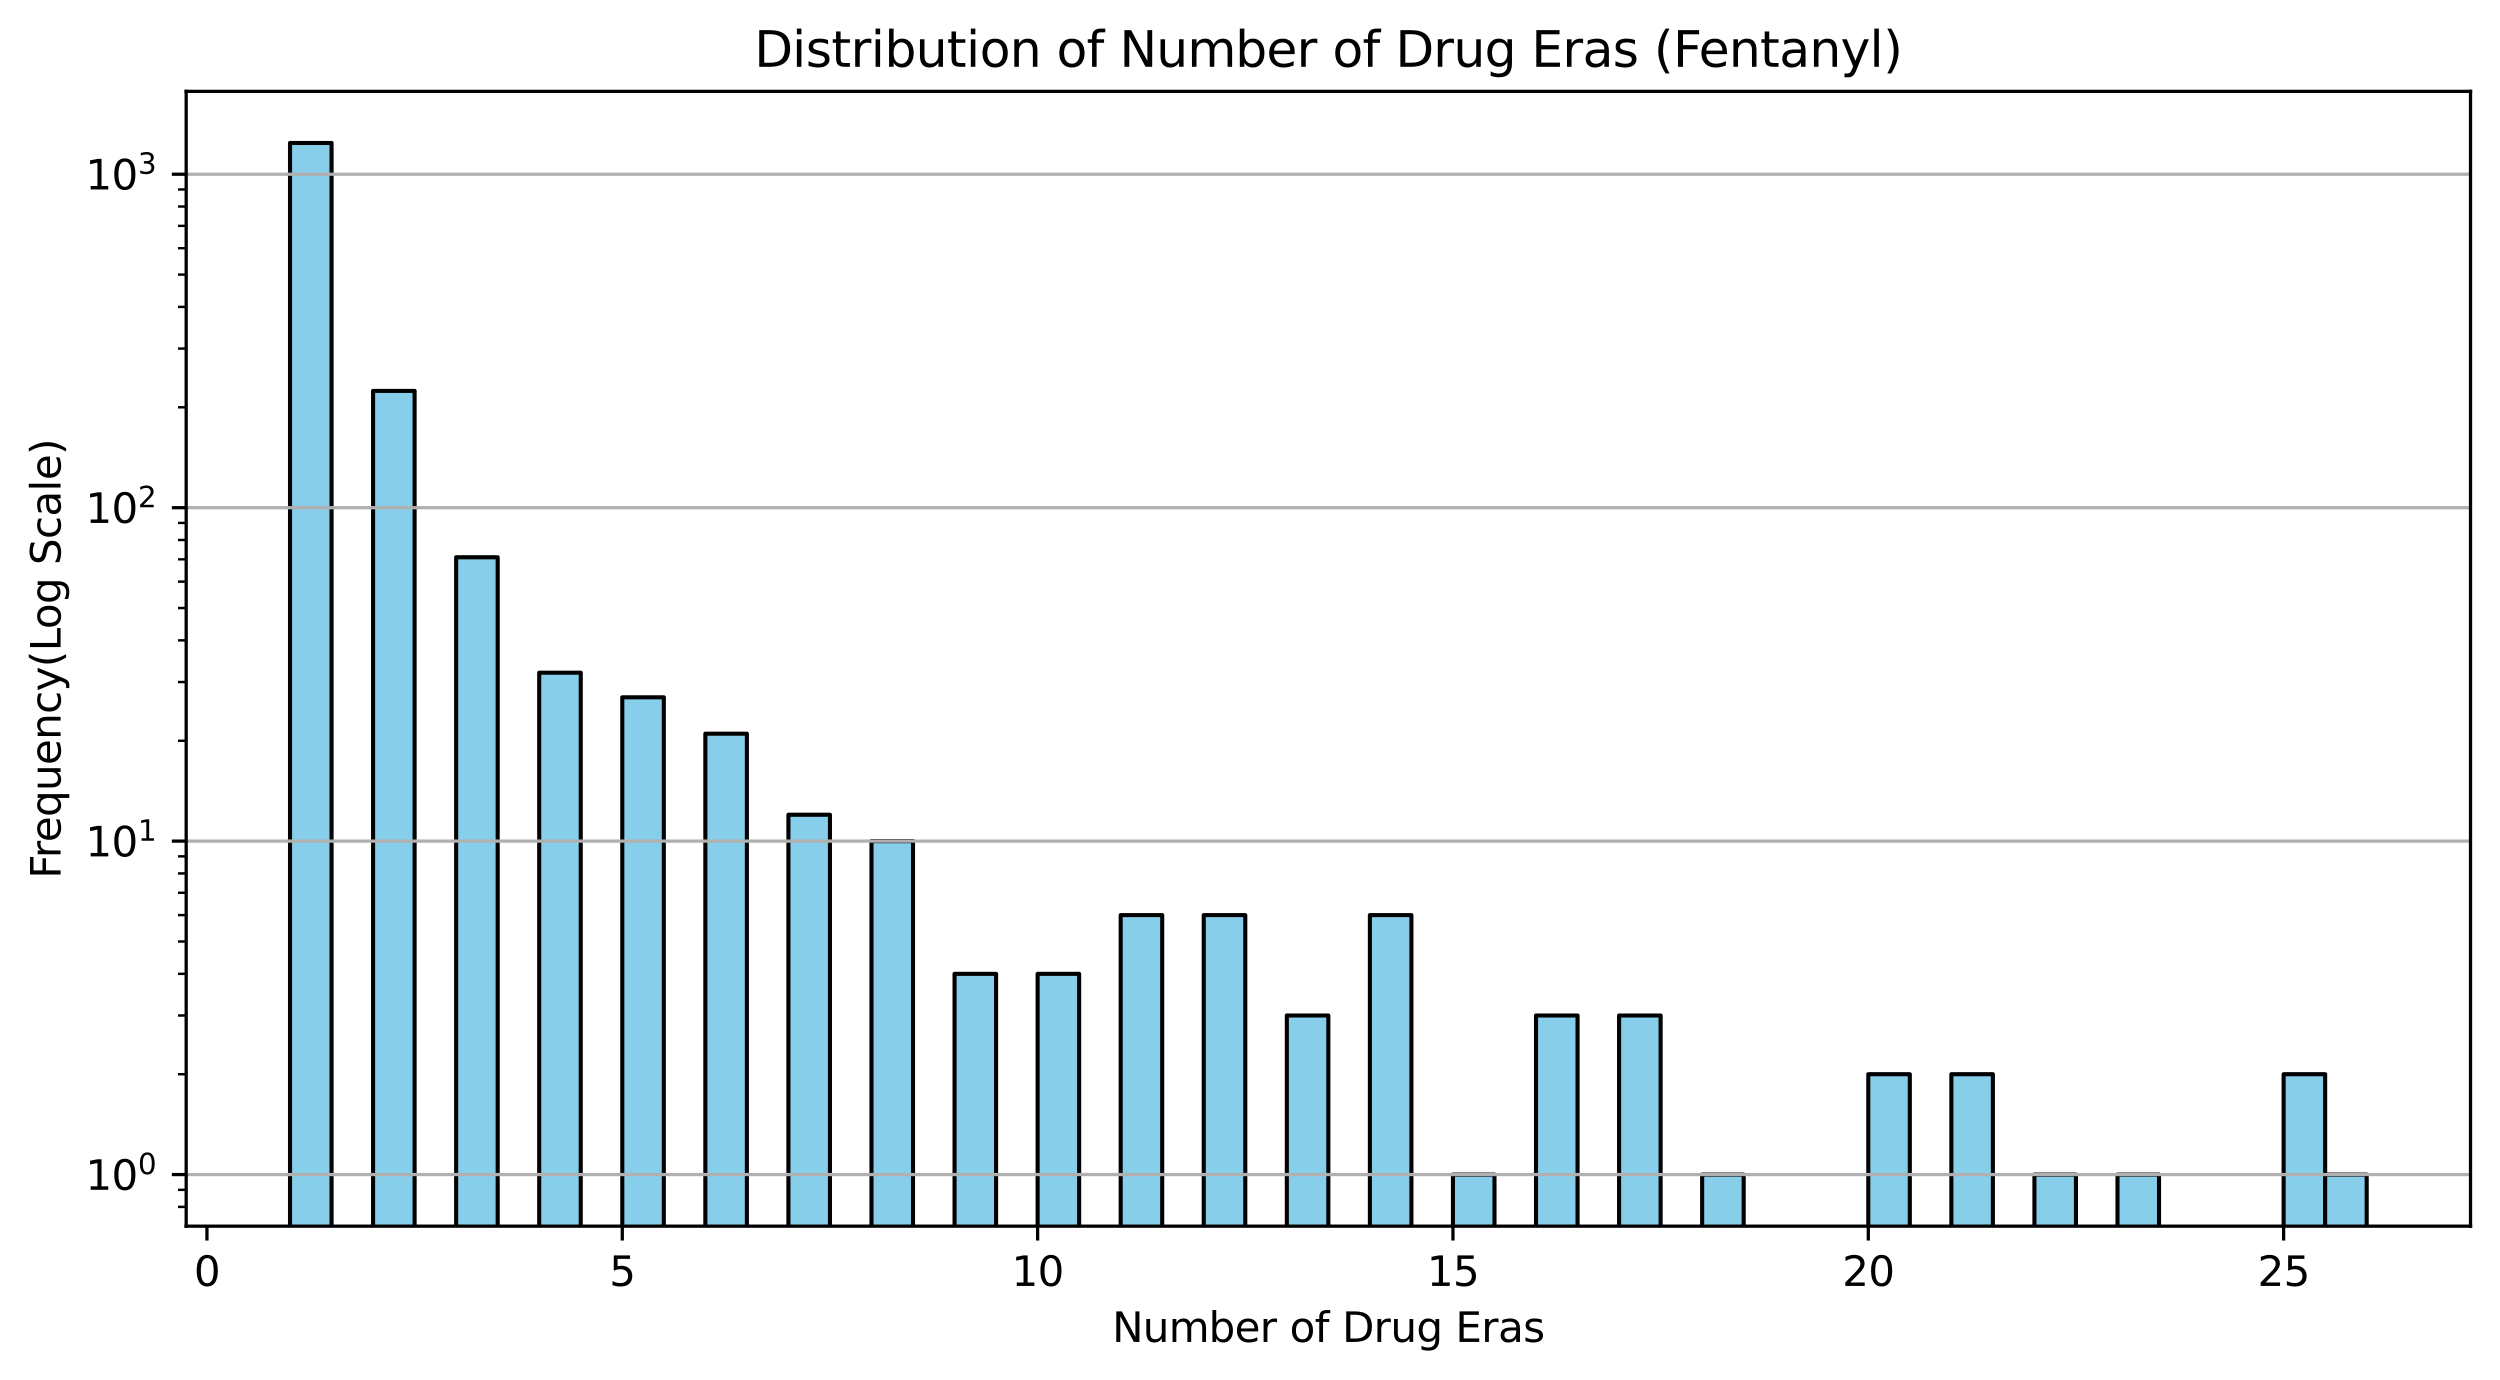 <?xml version="1.0" encoding="utf-8" standalone="no"?>
<!DOCTYPE svg PUBLIC "-//W3C//DTD SVG 1.1//EN"
  "http://www.w3.org/Graphics/SVG/1.1/DTD/svg11.dtd">
<svg xmlns:xlink="http://www.w3.org/1999/xlink" width="610.678pt" height="337.074pt" viewBox="0 0 610.678 337.074" xmlns="http://www.w3.org/2000/svg" version="1.1">
 <defs>
  <style type="text/css">*{stroke-linejoin: round; stroke-linecap: butt}</style>
 </defs>
 <g id="figure_1">
  <g id="patch_1">
   <path d="M 0 337.074 
L 610.678 337.074 
L 610.678 0 
L 0 0 
z
" style="fill: #ffffff"/>
  </g>
  <g id="axes_1">
   <g id="patch_2">
    <path d="M 45.478 299.518 
L 603.478 299.518 
L 603.478 22.318 
L 45.478 22.318 
z
" style="fill: #ffffff"/>
   </g>
   <g id="patch_3">
    <path d="M 70.842 81740.89 
L 80.987 81740.89 
L 80.987 34.918 
L 70.842 34.918 
z
" clip-path="url(#p6a946971db)" style="fill: #87ceeb; stroke: #000000; stroke-linejoin: miter"/>
   </g>
   <g id="patch_4">
    <path d="M 80.987 81740.89 
L 91.133 81740.89 
L 91.133 81740.89 
L 80.987 81740.89 
z
" clip-path="url(#p6a946971db)" style="fill: #87ceeb; stroke: #000000; stroke-linejoin: miter"/>
   </g>
   <g id="patch_5">
    <path d="M 91.133 81740.89 
L 101.278 81740.89 
L 101.278 95.481 
L 91.133 95.481 
z
" clip-path="url(#p6a946971db)" style="fill: #87ceeb; stroke: #000000; stroke-linejoin: miter"/>
   </g>
   <g id="patch_6">
    <path d="M 101.278 81740.89 
L 111.424 81740.89 
L 111.424 81740.89 
L 101.278 81740.89 
z
" clip-path="url(#p6a946971db)" style="fill: #87ceeb; stroke: #000000; stroke-linejoin: miter"/>
   </g>
   <g id="patch_7">
    <path d="M 111.424 81740.89 
L 121.569 81740.89 
L 121.569 136.126 
L 111.424 136.126 
z
" clip-path="url(#p6a946971db)" style="fill: #87ceeb; stroke: #000000; stroke-linejoin: miter"/>
   </g>
   <g id="patch_8">
    <path d="M 121.569 81740.89 
L 131.714 81740.89 
L 131.714 81740.89 
L 121.569 81740.89 
z
" clip-path="url(#p6a946971db)" style="fill: #87ceeb; stroke: #000000; stroke-linejoin: miter"/>
   </g>
   <g id="patch_9">
    <path d="M 131.714 81740.89 
L 141.86 81740.89 
L 141.86 164.318 
L 131.714 164.318 
z
" clip-path="url(#p6a946971db)" style="fill: #87ceeb; stroke: #000000; stroke-linejoin: miter"/>
   </g>
   <g id="patch_10">
    <path d="M 141.86 81740.89 
L 152.005 81740.89 
L 152.005 81740.89 
L 141.86 81740.89 
z
" clip-path="url(#p6a946971db)" style="fill: #87ceeb; stroke: #000000; stroke-linejoin: miter"/>
   </g>
   <g id="patch_11">
    <path d="M 152.005 81740.89 
L 162.151 81740.89 
L 162.151 170.328 
L 152.005 170.328 
z
" clip-path="url(#p6a946971db)" style="fill: #87ceeb; stroke: #000000; stroke-linejoin: miter"/>
   </g>
   <g id="patch_12">
    <path d="M 162.151 81740.89 
L 172.296 81740.89 
L 172.296 81740.89 
L 162.151 81740.89 
z
" clip-path="url(#p6a946971db)" style="fill: #87ceeb; stroke: #000000; stroke-linejoin: miter"/>
   </g>
   <g id="patch_13">
    <path d="M 172.296 81740.89 
L 182.442 81740.89 
L 182.442 179.218 
L 172.296 179.218 
z
" clip-path="url(#p6a946971db)" style="fill: #87ceeb; stroke: #000000; stroke-linejoin: miter"/>
   </g>
   <g id="patch_14">
    <path d="M 182.442 81740.89 
L 192.587 81740.89 
L 192.587 81740.89 
L 182.442 81740.89 
z
" clip-path="url(#p6a946971db)" style="fill: #87ceeb; stroke: #000000; stroke-linejoin: miter"/>
   </g>
   <g id="patch_15">
    <path d="M 192.587 81740.89 
L 202.733 81740.89 
L 202.733 199.015 
L 192.587 199.015 
z
" clip-path="url(#p6a946971db)" style="fill: #87ceeb; stroke: #000000; stroke-linejoin: miter"/>
   </g>
   <g id="patch_16">
    <path d="M 202.733 81740.89 
L 212.878 81740.89 
L 212.878 81740.89 
L 202.733 81740.89 
z
" clip-path="url(#p6a946971db)" style="fill: #87ceeb; stroke: #000000; stroke-linejoin: miter"/>
   </g>
   <g id="patch_17">
    <path d="M 212.878 81740.89 
L 223.024 81740.89 
L 223.024 205.464 
L 212.878 205.464 
z
" clip-path="url(#p6a946971db)" style="fill: #87ceeb; stroke: #000000; stroke-linejoin: miter"/>
   </g>
   <g id="patch_18">
    <path d="M 223.024 81740.89 
L 233.169 81740.89 
L 233.169 81740.89 
L 223.024 81740.89 
z
" clip-path="url(#p6a946971db)" style="fill: #87ceeb; stroke: #000000; stroke-linejoin: miter"/>
   </g>
   <g id="patch_19">
    <path d="M 233.169 81740.89 
L 243.314 81740.89 
L 243.314 237.878 
L 233.169 237.878 
z
" clip-path="url(#p6a946971db)" style="fill: #87ceeb; stroke: #000000; stroke-linejoin: miter"/>
   </g>
   <g id="patch_20">
    <path d="M 243.314 81740.89 
L 253.46 81740.89 
L 253.46 81740.89 
L 243.314 81740.89 
z
" clip-path="url(#p6a946971db)" style="fill: #87ceeb; stroke: #000000; stroke-linejoin: miter"/>
   </g>
   <g id="patch_21">
    <path d="M 253.46 81740.89 
L 263.605 81740.89 
L 263.605 237.878 
L 253.46 237.878 
z
" clip-path="url(#p6a946971db)" style="fill: #87ceeb; stroke: #000000; stroke-linejoin: miter"/>
   </g>
   <g id="patch_22">
    <path d="M 263.605 81740.89 
L 273.751 81740.89 
L 273.751 81740.89 
L 263.605 81740.89 
z
" clip-path="url(#p6a946971db)" style="fill: #87ceeb; stroke: #000000; stroke-linejoin: miter"/>
   </g>
   <g id="patch_23">
    <path d="M 273.751 81740.89 
L 283.896 81740.89 
L 283.896 223.535 
L 273.751 223.535 
z
" clip-path="url(#p6a946971db)" style="fill: #87ceeb; stroke: #000000; stroke-linejoin: miter"/>
   </g>
   <g id="patch_24">
    <path d="M 283.896 81740.89 
L 294.042 81740.89 
L 294.042 81740.89 
L 283.896 81740.89 
z
" clip-path="url(#p6a946971db)" style="fill: #87ceeb; stroke: #000000; stroke-linejoin: miter"/>
   </g>
   <g id="patch_25">
    <path d="M 294.042 81740.89 
L 304.187 81740.89 
L 304.187 223.535 
L 294.042 223.535 
z
" clip-path="url(#p6a946971db)" style="fill: #87ceeb; stroke: #000000; stroke-linejoin: miter"/>
   </g>
   <g id="patch_26">
    <path d="M 304.187 81740.89 
L 314.333 81740.89 
L 314.333 81740.89 
L 304.187 81740.89 
z
" clip-path="url(#p6a946971db)" style="fill: #87ceeb; stroke: #000000; stroke-linejoin: miter"/>
   </g>
   <g id="patch_27">
    <path d="M 314.333 81740.89 
L 324.478 81740.89 
L 324.478 248.055 
L 314.333 248.055 
z
" clip-path="url(#p6a946971db)" style="fill: #87ceeb; stroke: #000000; stroke-linejoin: miter"/>
   </g>
   <g id="patch_28">
    <path d="M 324.478 81740.89 
L 334.624 81740.89 
L 334.624 81740.89 
L 324.478 81740.89 
z
" clip-path="url(#p6a946971db)" style="fill: #87ceeb; stroke: #000000; stroke-linejoin: miter"/>
   </g>
   <g id="patch_29">
    <path d="M 334.624 81740.89 
L 344.769 81740.89 
L 344.769 223.535 
L 334.624 223.535 
z
" clip-path="url(#p6a946971db)" style="fill: #87ceeb; stroke: #000000; stroke-linejoin: miter"/>
   </g>
   <g id="patch_30">
    <path d="M 344.769 81740.89 
L 354.914 81740.89 
L 354.914 81740.89 
L 344.769 81740.89 
z
" clip-path="url(#p6a946971db)" style="fill: #87ceeb; stroke: #000000; stroke-linejoin: miter"/>
   </g>
   <g id="patch_31">
    <path d="M 354.914 81740.89 
L 365.06 81740.89 
L 365.06 286.918 
L 354.914 286.918 
z
" clip-path="url(#p6a946971db)" style="fill: #87ceeb; stroke: #000000; stroke-linejoin: miter"/>
   </g>
   <g id="patch_32">
    <path d="M 365.06 81740.89 
L 375.205 81740.89 
L 375.205 81740.89 
L 365.06 81740.89 
z
" clip-path="url(#p6a946971db)" style="fill: #87ceeb; stroke: #000000; stroke-linejoin: miter"/>
   </g>
   <g id="patch_33">
    <path d="M 375.205 81740.89 
L 385.351 81740.89 
L 385.351 248.055 
L 375.205 248.055 
z
" clip-path="url(#p6a946971db)" style="fill: #87ceeb; stroke: #000000; stroke-linejoin: miter"/>
   </g>
   <g id="patch_34">
    <path d="M 385.351 81740.89 
L 395.496 81740.89 
L 395.496 81740.89 
L 385.351 81740.89 
z
" clip-path="url(#p6a946971db)" style="fill: #87ceeb; stroke: #000000; stroke-linejoin: miter"/>
   </g>
   <g id="patch_35">
    <path d="M 395.496 81740.89 
L 405.642 81740.89 
L 405.642 248.055 
L 395.496 248.055 
z
" clip-path="url(#p6a946971db)" style="fill: #87ceeb; stroke: #000000; stroke-linejoin: miter"/>
   </g>
   <g id="patch_36">
    <path d="M 405.642 81740.89 
L 415.787 81740.89 
L 415.787 81740.89 
L 405.642 81740.89 
z
" clip-path="url(#p6a946971db)" style="fill: #87ceeb; stroke: #000000; stroke-linejoin: miter"/>
   </g>
   <g id="patch_37">
    <path d="M 415.787 81740.89 
L 425.933 81740.89 
L 425.933 286.918 
L 415.787 286.918 
z
" clip-path="url(#p6a946971db)" style="fill: #87ceeb; stroke: #000000; stroke-linejoin: miter"/>
   </g>
   <g id="patch_38">
    <path d="M 425.933 81740.89 
L 436.078 81740.89 
L 436.078 81740.89 
L 425.933 81740.89 
z
" clip-path="url(#p6a946971db)" style="fill: #87ceeb; stroke: #000000; stroke-linejoin: miter"/>
   </g>
   <g id="patch_39">
    <path d="M 436.078 81740.89 
L 446.224 81740.89 
L 446.224 81740.89 
L 436.078 81740.89 
z
" clip-path="url(#p6a946971db)" style="fill: #87ceeb; stroke: #000000; stroke-linejoin: miter"/>
   </g>
   <g id="patch_40">
    <path d="M 446.224 81740.89 
L 456.369 81740.89 
L 456.369 81740.89 
L 446.224 81740.89 
z
" clip-path="url(#p6a946971db)" style="fill: #87ceeb; stroke: #000000; stroke-linejoin: miter"/>
   </g>
   <g id="patch_41">
    <path d="M 456.369 81740.89 
L 466.514 81740.89 
L 466.514 262.398 
L 456.369 262.398 
z
" clip-path="url(#p6a946971db)" style="fill: #87ceeb; stroke: #000000; stroke-linejoin: miter"/>
   </g>
   <g id="patch_42">
    <path d="M 466.514 81740.89 
L 476.66 81740.89 
L 476.66 81740.89 
L 466.514 81740.89 
z
" clip-path="url(#p6a946971db)" style="fill: #87ceeb; stroke: #000000; stroke-linejoin: miter"/>
   </g>
   <g id="patch_43">
    <path d="M 476.66 81740.89 
L 486.805 81740.89 
L 486.805 262.398 
L 476.66 262.398 
z
" clip-path="url(#p6a946971db)" style="fill: #87ceeb; stroke: #000000; stroke-linejoin: miter"/>
   </g>
   <g id="patch_44">
    <path d="M 486.805 81740.89 
L 496.951 81740.89 
L 496.951 81740.89 
L 486.805 81740.89 
z
" clip-path="url(#p6a946971db)" style="fill: #87ceeb; stroke: #000000; stroke-linejoin: miter"/>
   </g>
   <g id="patch_45">
    <path d="M 496.951 81740.89 
L 507.096 81740.89 
L 507.096 286.918 
L 496.951 286.918 
z
" clip-path="url(#p6a946971db)" style="fill: #87ceeb; stroke: #000000; stroke-linejoin: miter"/>
   </g>
   <g id="patch_46">
    <path d="M 507.096 81740.89 
L 517.242 81740.89 
L 517.242 81740.89 
L 507.096 81740.89 
z
" clip-path="url(#p6a946971db)" style="fill: #87ceeb; stroke: #000000; stroke-linejoin: miter"/>
   </g>
   <g id="patch_47">
    <path d="M 517.242 81740.89 
L 527.387 81740.89 
L 527.387 286.918 
L 517.242 286.918 
z
" clip-path="url(#p6a946971db)" style="fill: #87ceeb; stroke: #000000; stroke-linejoin: miter"/>
   </g>
   <g id="patch_48">
    <path d="M 527.387 81740.89 
L 537.533 81740.89 
L 537.533 81740.89 
L 527.387 81740.89 
z
" clip-path="url(#p6a946971db)" style="fill: #87ceeb; stroke: #000000; stroke-linejoin: miter"/>
   </g>
   <g id="patch_49">
    <path d="M 537.533 81740.89 
L 547.678 81740.89 
L 547.678 81740.89 
L 537.533 81740.89 
z
" clip-path="url(#p6a946971db)" style="fill: #87ceeb; stroke: #000000; stroke-linejoin: miter"/>
   </g>
   <g id="patch_50">
    <path d="M 547.678 81740.89 
L 557.824 81740.89 
L 557.824 81740.89 
L 547.678 81740.89 
z
" clip-path="url(#p6a946971db)" style="fill: #87ceeb; stroke: #000000; stroke-linejoin: miter"/>
   </g>
   <g id="patch_51">
    <path d="M 557.824 81740.89 
L 567.969 81740.89 
L 567.969 262.398 
L 557.824 262.398 
z
" clip-path="url(#p6a946971db)" style="fill: #87ceeb; stroke: #000000; stroke-linejoin: miter"/>
   </g>
   <g id="patch_52">
    <path d="M 567.969 81740.89 
L 578.114 81740.89 
L 578.114 286.918 
L 567.969 286.918 
z
" clip-path="url(#p6a946971db)" style="fill: #87ceeb; stroke: #000000; stroke-linejoin: miter"/>
   </g>
   <g id="matplotlib.axis_1">
    <g id="xtick_1">
     <g id="line2d_1">
      <defs>
       <path id="mc444d4bd58" d="M 0 0 
L 0 3.5 
" style="stroke: #000000; stroke-width: 0.8"/>
      </defs>
      <g>
       <use xlink:href="#mc444d4bd58" x="50.551" y="299.518" style="stroke: #000000; stroke-width: 0.8"/>
      </g>
     </g>
     <g id="text_1">
      <!-- 0 -->
      <g transform="translate(47.37 314.117) scale(0.1 -0.1)">
       <defs>
        <path id="DejaVuSans-30" d="M 2034 4250 
Q 1547 4250 1301 3770 
Q 1056 3291 1056 2328 
Q 1056 1369 1301 889 
Q 1547 409 2034 409 
Q 2525 409 2770 889 
Q 3016 1369 3016 2328 
Q 3016 3291 2770 3770 
Q 2525 4250 2034 4250 
z
M 2034 4750 
Q 2819 4750 3233 4129 
Q 3647 3509 3647 2328 
Q 3647 1150 3233 529 
Q 2819 -91 2034 -91 
Q 1250 -91 836 529 
Q 422 1150 422 2328 
Q 422 3509 836 4129 
Q 1250 4750 2034 4750 
z
" transform="scale(0.016)"/>
       </defs>
       <use xlink:href="#DejaVuSans-30"/>
      </g>
     </g>
    </g>
    <g id="xtick_2">
     <g id="line2d_2">
      <g>
       <use xlink:href="#mc444d4bd58" x="152.005" y="299.518" style="stroke: #000000; stroke-width: 0.8"/>
      </g>
     </g>
     <g id="text_2">
      <!-- 5 -->
      <g transform="translate(148.824 314.117) scale(0.1 -0.1)">
       <defs>
        <path id="DejaVuSans-35" d="M 691 4666 
L 3169 4666 
L 3169 4134 
L 1269 4134 
L 1269 2991 
Q 1406 3038 1543 3061 
Q 1681 3084 1819 3084 
Q 2600 3084 3056 2656 
Q 3513 2228 3513 1497 
Q 3513 744 3044 326 
Q 2575 -91 1722 -91 
Q 1428 -91 1123 -41 
Q 819 9 494 109 
L 494 744 
Q 775 591 1075 516 
Q 1375 441 1709 441 
Q 2250 441 2565 725 
Q 2881 1009 2881 1497 
Q 2881 1984 2565 2268 
Q 2250 2553 1709 2553 
Q 1456 2553 1204 2497 
Q 953 2441 691 2322 
L 691 4666 
z
" transform="scale(0.016)"/>
       </defs>
       <use xlink:href="#DejaVuSans-35"/>
      </g>
     </g>
    </g>
    <g id="xtick_3">
     <g id="line2d_3">
      <g>
       <use xlink:href="#mc444d4bd58" x="253.46" y="299.518" style="stroke: #000000; stroke-width: 0.8"/>
      </g>
     </g>
     <g id="text_3">
      <!-- 10 -->
      <g transform="translate(247.097 314.117) scale(0.1 -0.1)">
       <defs>
        <path id="DejaVuSans-31" d="M 794 531 
L 1825 531 
L 1825 4091 
L 703 3866 
L 703 4441 
L 1819 4666 
L 2450 4666 
L 2450 531 
L 3481 531 
L 3481 0 
L 794 0 
L 794 531 
z
" transform="scale(0.016)"/>
       </defs>
       <use xlink:href="#DejaVuSans-31"/>
       <use xlink:href="#DejaVuSans-30" x="63.623"/>
      </g>
     </g>
    </g>
    <g id="xtick_4">
     <g id="line2d_4">
      <g>
       <use xlink:href="#mc444d4bd58" x="354.914" y="299.518" style="stroke: #000000; stroke-width: 0.8"/>
      </g>
     </g>
     <g id="text_4">
      <!-- 15 -->
      <g transform="translate(348.552 314.117) scale(0.1 -0.1)">
       <use xlink:href="#DejaVuSans-31"/>
       <use xlink:href="#DejaVuSans-35" x="63.623"/>
      </g>
     </g>
    </g>
    <g id="xtick_5">
     <g id="line2d_5">
      <g>
       <use xlink:href="#mc444d4bd58" x="456.369" y="299.518" style="stroke: #000000; stroke-width: 0.8"/>
      </g>
     </g>
     <g id="text_5">
      <!-- 20 -->
      <g transform="translate(450.007 314.117) scale(0.1 -0.1)">
       <defs>
        <path id="DejaVuSans-32" d="M 1228 531 
L 3431 531 
L 3431 0 
L 469 0 
L 469 531 
Q 828 903 1448 1529 
Q 2069 2156 2228 2338 
Q 2531 2678 2651 2914 
Q 2772 3150 2772 3378 
Q 2772 3750 2511 3984 
Q 2250 4219 1831 4219 
Q 1534 4219 1204 4116 
Q 875 4013 500 3803 
L 500 4441 
Q 881 4594 1212 4672 
Q 1544 4750 1819 4750 
Q 2544 4750 2975 4387 
Q 3406 4025 3406 3419 
Q 3406 3131 3298 2873 
Q 3191 2616 2906 2266 
Q 2828 2175 2409 1742 
Q 1991 1309 1228 531 
z
" transform="scale(0.016)"/>
       </defs>
       <use xlink:href="#DejaVuSans-32"/>
       <use xlink:href="#DejaVuSans-30" x="63.623"/>
      </g>
     </g>
    </g>
    <g id="xtick_6">
     <g id="line2d_6">
      <g>
       <use xlink:href="#mc444d4bd58" x="557.824" y="299.518" style="stroke: #000000; stroke-width: 0.8"/>
      </g>
     </g>
     <g id="text_6">
      <!-- 25 -->
      <g transform="translate(551.461 314.117) scale(0.1 -0.1)">
       <use xlink:href="#DejaVuSans-32"/>
       <use xlink:href="#DejaVuSans-35" x="63.623"/>
      </g>
     </g>
    </g>
    <g id="text_7">
     <!-- Number of Drug Eras -->
     <g transform="translate(271.673 327.795) scale(0.1 -0.1)">
      <defs>
       <path id="DejaVuSans-4e" d="M 628 4666 
L 1478 4666 
L 3547 763 
L 3547 4666 
L 4159 4666 
L 4159 0 
L 3309 0 
L 1241 3903 
L 1241 0 
L 628 0 
L 628 4666 
z
" transform="scale(0.016)"/>
       <path id="DejaVuSans-75" d="M 544 1381 
L 544 3500 
L 1119 3500 
L 1119 1403 
Q 1119 906 1312 657 
Q 1506 409 1894 409 
Q 2359 409 2629 706 
Q 2900 1003 2900 1516 
L 2900 3500 
L 3475 3500 
L 3475 0 
L 2900 0 
L 2900 538 
Q 2691 219 2414 64 
Q 2138 -91 1772 -91 
Q 1169 -91 856 284 
Q 544 659 544 1381 
z
M 1991 3584 
L 1991 3584 
z
" transform="scale(0.016)"/>
       <path id="DejaVuSans-6d" d="M 3328 2828 
Q 3544 3216 3844 3400 
Q 4144 3584 4550 3584 
Q 5097 3584 5394 3201 
Q 5691 2819 5691 2113 
L 5691 0 
L 5113 0 
L 5113 2094 
Q 5113 2597 4934 2840 
Q 4756 3084 4391 3084 
Q 3944 3084 3684 2787 
Q 3425 2491 3425 1978 
L 3425 0 
L 2847 0 
L 2847 2094 
Q 2847 2600 2669 2842 
Q 2491 3084 2119 3084 
Q 1678 3084 1418 2786 
Q 1159 2488 1159 1978 
L 1159 0 
L 581 0 
L 581 3500 
L 1159 3500 
L 1159 2956 
Q 1356 3278 1631 3431 
Q 1906 3584 2284 3584 
Q 2666 3584 2933 3390 
Q 3200 3197 3328 2828 
z
" transform="scale(0.016)"/>
       <path id="DejaVuSans-62" d="M 3116 1747 
Q 3116 2381 2855 2742 
Q 2594 3103 2138 3103 
Q 1681 3103 1420 2742 
Q 1159 2381 1159 1747 
Q 1159 1113 1420 752 
Q 1681 391 2138 391 
Q 2594 391 2855 752 
Q 3116 1113 3116 1747 
z
M 1159 2969 
Q 1341 3281 1617 3432 
Q 1894 3584 2278 3584 
Q 2916 3584 3314 3078 
Q 3713 2572 3713 1747 
Q 3713 922 3314 415 
Q 2916 -91 2278 -91 
Q 1894 -91 1617 61 
Q 1341 213 1159 525 
L 1159 0 
L 581 0 
L 581 4863 
L 1159 4863 
L 1159 2969 
z
" transform="scale(0.016)"/>
       <path id="DejaVuSans-65" d="M 3597 1894 
L 3597 1613 
L 953 1613 
Q 991 1019 1311 708 
Q 1631 397 2203 397 
Q 2534 397 2845 478 
Q 3156 559 3463 722 
L 3463 178 
Q 3153 47 2828 -22 
Q 2503 -91 2169 -91 
Q 1331 -91 842 396 
Q 353 884 353 1716 
Q 353 2575 817 3079 
Q 1281 3584 2069 3584 
Q 2775 3584 3186 3129 
Q 3597 2675 3597 1894 
z
M 3022 2063 
Q 3016 2534 2758 2815 
Q 2500 3097 2075 3097 
Q 1594 3097 1305 2825 
Q 1016 2553 972 2059 
L 3022 2063 
z
" transform="scale(0.016)"/>
       <path id="DejaVuSans-72" d="M 2631 2963 
Q 2534 3019 2420 3045 
Q 2306 3072 2169 3072 
Q 1681 3072 1420 2755 
Q 1159 2438 1159 1844 
L 1159 0 
L 581 0 
L 581 3500 
L 1159 3500 
L 1159 2956 
Q 1341 3275 1631 3429 
Q 1922 3584 2338 3584 
Q 2397 3584 2469 3576 
Q 2541 3569 2628 3553 
L 2631 2963 
z
" transform="scale(0.016)"/>
       <path id="DejaVuSans-20" transform="scale(0.016)"/>
       <path id="DejaVuSans-6f" d="M 1959 3097 
Q 1497 3097 1228 2736 
Q 959 2375 959 1747 
Q 959 1119 1226 758 
Q 1494 397 1959 397 
Q 2419 397 2687 759 
Q 2956 1122 2956 1747 
Q 2956 2369 2687 2733 
Q 2419 3097 1959 3097 
z
M 1959 3584 
Q 2709 3584 3137 3096 
Q 3566 2609 3566 1747 
Q 3566 888 3137 398 
Q 2709 -91 1959 -91 
Q 1206 -91 779 398 
Q 353 888 353 1747 
Q 353 2609 779 3096 
Q 1206 3584 1959 3584 
z
" transform="scale(0.016)"/>
       <path id="DejaVuSans-66" d="M 2375 4863 
L 2375 4384 
L 1825 4384 
Q 1516 4384 1395 4259 
Q 1275 4134 1275 3809 
L 1275 3500 
L 2222 3500 
L 2222 3053 
L 1275 3053 
L 1275 0 
L 697 0 
L 697 3053 
L 147 3053 
L 147 3500 
L 697 3500 
L 697 3744 
Q 697 4328 969 4595 
Q 1241 4863 1831 4863 
L 2375 4863 
z
" transform="scale(0.016)"/>
       <path id="DejaVuSans-44" d="M 1259 4147 
L 1259 519 
L 2022 519 
Q 2988 519 3436 956 
Q 3884 1394 3884 2338 
Q 3884 3275 3436 3711 
Q 2988 4147 2022 4147 
L 1259 4147 
z
M 628 4666 
L 1925 4666 
Q 3281 4666 3915 4102 
Q 4550 3538 4550 2338 
Q 4550 1131 3912 565 
Q 3275 0 1925 0 
L 628 0 
L 628 4666 
z
" transform="scale(0.016)"/>
       <path id="DejaVuSans-67" d="M 2906 1791 
Q 2906 2416 2648 2759 
Q 2391 3103 1925 3103 
Q 1463 3103 1205 2759 
Q 947 2416 947 1791 
Q 947 1169 1205 825 
Q 1463 481 1925 481 
Q 2391 481 2648 825 
Q 2906 1169 2906 1791 
z
M 3481 434 
Q 3481 -459 3084 -895 
Q 2688 -1331 1869 -1331 
Q 1566 -1331 1297 -1286 
Q 1028 -1241 775 -1147 
L 775 -588 
Q 1028 -725 1275 -790 
Q 1522 -856 1778 -856 
Q 2344 -856 2625 -561 
Q 2906 -266 2906 331 
L 2906 616 
Q 2728 306 2450 153 
Q 2172 0 1784 0 
Q 1141 0 747 490 
Q 353 981 353 1791 
Q 353 2603 747 3093 
Q 1141 3584 1784 3584 
Q 2172 3584 2450 3431 
Q 2728 3278 2906 2969 
L 2906 3500 
L 3481 3500 
L 3481 434 
z
" transform="scale(0.016)"/>
       <path id="DejaVuSans-45" d="M 628 4666 
L 3578 4666 
L 3578 4134 
L 1259 4134 
L 1259 2753 
L 3481 2753 
L 3481 2222 
L 1259 2222 
L 1259 531 
L 3634 531 
L 3634 0 
L 628 0 
L 628 4666 
z
" transform="scale(0.016)"/>
       <path id="DejaVuSans-61" d="M 2194 1759 
Q 1497 1759 1228 1600 
Q 959 1441 959 1056 
Q 959 750 1161 570 
Q 1363 391 1709 391 
Q 2188 391 2477 730 
Q 2766 1069 2766 1631 
L 2766 1759 
L 2194 1759 
z
M 3341 1997 
L 3341 0 
L 2766 0 
L 2766 531 
Q 2569 213 2275 61 
Q 1981 -91 1556 -91 
Q 1019 -91 701 211 
Q 384 513 384 1019 
Q 384 1609 779 1909 
Q 1175 2209 1959 2209 
L 2766 2209 
L 2766 2266 
Q 2766 2663 2505 2880 
Q 2244 3097 1772 3097 
Q 1472 3097 1187 3025 
Q 903 2953 641 2809 
L 641 3341 
Q 956 3463 1253 3523 
Q 1550 3584 1831 3584 
Q 2591 3584 2966 3190 
Q 3341 2797 3341 1997 
z
" transform="scale(0.016)"/>
       <path id="DejaVuSans-73" d="M 2834 3397 
L 2834 2853 
Q 2591 2978 2328 3040 
Q 2066 3103 1784 3103 
Q 1356 3103 1142 2972 
Q 928 2841 928 2578 
Q 928 2378 1081 2264 
Q 1234 2150 1697 2047 
L 1894 2003 
Q 2506 1872 2764 1633 
Q 3022 1394 3022 966 
Q 3022 478 2636 193 
Q 2250 -91 1575 -91 
Q 1294 -91 989 -36 
Q 684 19 347 128 
L 347 722 
Q 666 556 975 473 
Q 1284 391 1588 391 
Q 1994 391 2212 530 
Q 2431 669 2431 922 
Q 2431 1156 2273 1281 
Q 2116 1406 1581 1522 
L 1381 1569 
Q 847 1681 609 1914 
Q 372 2147 372 2553 
Q 372 3047 722 3315 
Q 1072 3584 1716 3584 
Q 2034 3584 2315 3537 
Q 2597 3491 2834 3397 
z
" transform="scale(0.016)"/>
      </defs>
      <use xlink:href="#DejaVuSans-4e"/>
      <use xlink:href="#DejaVuSans-75" x="74.805"/>
      <use xlink:href="#DejaVuSans-6d" x="138.184"/>
      <use xlink:href="#DejaVuSans-62" x="235.596"/>
      <use xlink:href="#DejaVuSans-65" x="299.072"/>
      <use xlink:href="#DejaVuSans-72" x="360.596"/>
      <use xlink:href="#DejaVuSans-20" x="401.709"/>
      <use xlink:href="#DejaVuSans-6f" x="433.496"/>
      <use xlink:href="#DejaVuSans-66" x="494.678"/>
      <use xlink:href="#DejaVuSans-20" x="529.883"/>
      <use xlink:href="#DejaVuSans-44" x="561.67"/>
      <use xlink:href="#DejaVuSans-72" x="638.672"/>
      <use xlink:href="#DejaVuSans-75" x="679.785"/>
      <use xlink:href="#DejaVuSans-67" x="743.164"/>
      <use xlink:href="#DejaVuSans-20" x="806.641"/>
      <use xlink:href="#DejaVuSans-45" x="838.428"/>
      <use xlink:href="#DejaVuSans-72" x="901.611"/>
      <use xlink:href="#DejaVuSans-61" x="942.725"/>
      <use xlink:href="#DejaVuSans-73" x="1004.004"/>
     </g>
    </g>
   </g>
   <g id="matplotlib.axis_2">
    <g id="ytick_1">
     <g id="line2d_7">
      <path d="M 45.478 286.918 
L 603.478 286.918 
" clip-path="url(#p6a946971db)" style="fill: none; stroke: #b0b0b0; stroke-width: 0.8; stroke-linecap: square"/>
     </g>
     <g id="line2d_8">
      <defs>
       <path id="m19b32ba8ac" d="M 0 0 
L -3.5 0 
" style="stroke: #000000; stroke-width: 0.8"/>
      </defs>
      <g>
       <use xlink:href="#m19b32ba8ac" x="45.478" y="286.918" style="stroke: #000000; stroke-width: 0.8"/>
      </g>
     </g>
     <g id="text_8">
      <!-- $\mathdefault{10^{0}}$ -->
      <g transform="translate(20.878 290.717) scale(0.1 -0.1)">
       <use xlink:href="#DejaVuSans-31" transform="translate(0 0.766)"/>
       <use xlink:href="#DejaVuSans-30" transform="translate(63.623 0.766)"/>
       <use xlink:href="#DejaVuSans-30" transform="translate(128.203 39.047) scale(0.7)"/>
      </g>
     </g>
    </g>
    <g id="ytick_2">
     <g id="line2d_9">
      <path d="M 45.478 205.464 
L 603.478 205.464 
" clip-path="url(#p6a946971db)" style="fill: none; stroke: #b0b0b0; stroke-width: 0.8; stroke-linecap: square"/>
     </g>
     <g id="line2d_10">
      <g>
       <use xlink:href="#m19b32ba8ac" x="45.478" y="205.464" style="stroke: #000000; stroke-width: 0.8"/>
      </g>
     </g>
     <g id="text_9">
      <!-- $\mathdefault{10^{1}}$ -->
      <g transform="translate(20.878 209.263) scale(0.1 -0.1)">
       <use xlink:href="#DejaVuSans-31" transform="translate(0 0.684)"/>
       <use xlink:href="#DejaVuSans-30" transform="translate(63.623 0.684)"/>
       <use xlink:href="#DejaVuSans-31" transform="translate(128.203 38.966) scale(0.7)"/>
      </g>
     </g>
    </g>
    <g id="ytick_3">
     <g id="line2d_11">
      <path d="M 45.478 124.01 
L 603.478 124.01 
" clip-path="url(#p6a946971db)" style="fill: none; stroke: #b0b0b0; stroke-width: 0.8; stroke-linecap: square"/>
     </g>
     <g id="line2d_12">
      <g>
       <use xlink:href="#m19b32ba8ac" x="45.478" y="124.01" style="stroke: #000000; stroke-width: 0.8"/>
      </g>
     </g>
     <g id="text_10">
      <!-- $\mathdefault{10^{2}}$ -->
      <g transform="translate(20.878 127.809) scale(0.1 -0.1)">
       <use xlink:href="#DejaVuSans-31" transform="translate(0 0.766)"/>
       <use xlink:href="#DejaVuSans-30" transform="translate(63.623 0.766)"/>
       <use xlink:href="#DejaVuSans-32" transform="translate(128.203 39.047) scale(0.7)"/>
      </g>
     </g>
    </g>
    <g id="ytick_4">
     <g id="line2d_13">
      <path d="M 45.478 42.556 
L 603.478 42.556 
" clip-path="url(#p6a946971db)" style="fill: none; stroke: #b0b0b0; stroke-width: 0.8; stroke-linecap: square"/>
     </g>
     <g id="line2d_14">
      <g>
       <use xlink:href="#m19b32ba8ac" x="45.478" y="42.556" style="stroke: #000000; stroke-width: 0.8"/>
      </g>
     </g>
     <g id="text_11">
      <!-- $\mathdefault{10^{3}}$ -->
      <g transform="translate(20.878 46.355) scale(0.1 -0.1)">
       <defs>
        <path id="DejaVuSans-33" d="M 2597 2516 
Q 3050 2419 3304 2112 
Q 3559 1806 3559 1356 
Q 3559 666 3084 287 
Q 2609 -91 1734 -91 
Q 1441 -91 1130 -33 
Q 819 25 488 141 
L 488 750 
Q 750 597 1062 519 
Q 1375 441 1716 441 
Q 2309 441 2620 675 
Q 2931 909 2931 1356 
Q 2931 1769 2642 2001 
Q 2353 2234 1838 2234 
L 1294 2234 
L 1294 2753 
L 1863 2753 
Q 2328 2753 2575 2939 
Q 2822 3125 2822 3475 
Q 2822 3834 2567 4026 
Q 2313 4219 1838 4219 
Q 1578 4219 1281 4162 
Q 984 4106 628 3988 
L 628 4550 
Q 988 4650 1302 4700 
Q 1616 4750 1894 4750 
Q 2613 4750 3031 4423 
Q 3450 4097 3450 3541 
Q 3450 3153 3228 2886 
Q 3006 2619 2597 2516 
z
" transform="scale(0.016)"/>
       </defs>
       <use xlink:href="#DejaVuSans-31" transform="translate(0 0.766)"/>
       <use xlink:href="#DejaVuSans-30" transform="translate(63.623 0.766)"/>
       <use xlink:href="#DejaVuSans-33" transform="translate(128.203 39.047) scale(0.7)"/>
      </g>
     </g>
    </g>
    <g id="ytick_5">
     <g id="line2d_15">
      <defs>
       <path id="mdb01bb81b4" d="M 0 0 
L -2 0 
" style="stroke: #000000; stroke-width: 0.6"/>
      </defs>
      <g>
       <use xlink:href="#mdb01bb81b4" x="45.478" y="294.812" style="stroke: #000000; stroke-width: 0.6"/>
      </g>
     </g>
    </g>
    <g id="ytick_6">
     <g id="line2d_16">
      <g>
       <use xlink:href="#mdb01bb81b4" x="45.478" y="290.645" style="stroke: #000000; stroke-width: 0.6"/>
      </g>
     </g>
    </g>
    <g id="ytick_7">
     <g id="line2d_17">
      <g>
       <use xlink:href="#mdb01bb81b4" x="45.478" y="262.398" style="stroke: #000000; stroke-width: 0.6"/>
      </g>
     </g>
    </g>
    <g id="ytick_8">
     <g id="line2d_18">
      <g>
       <use xlink:href="#mdb01bb81b4" x="45.478" y="248.055" style="stroke: #000000; stroke-width: 0.6"/>
      </g>
     </g>
    </g>
    <g id="ytick_9">
     <g id="line2d_19">
      <g>
       <use xlink:href="#mdb01bb81b4" x="45.478" y="237.878" style="stroke: #000000; stroke-width: 0.6"/>
      </g>
     </g>
    </g>
    <g id="ytick_10">
     <g id="line2d_20">
      <g>
       <use xlink:href="#mdb01bb81b4" x="45.478" y="229.984" style="stroke: #000000; stroke-width: 0.6"/>
      </g>
     </g>
    </g>
    <g id="ytick_11">
     <g id="line2d_21">
      <g>
       <use xlink:href="#mdb01bb81b4" x="45.478" y="223.535" style="stroke: #000000; stroke-width: 0.6"/>
      </g>
     </g>
    </g>
    <g id="ytick_12">
     <g id="line2d_22">
      <g>
       <use xlink:href="#mdb01bb81b4" x="45.478" y="218.082" style="stroke: #000000; stroke-width: 0.6"/>
      </g>
     </g>
    </g>
    <g id="ytick_13">
     <g id="line2d_23">
      <g>
       <use xlink:href="#mdb01bb81b4" x="45.478" y="213.358" style="stroke: #000000; stroke-width: 0.6"/>
      </g>
     </g>
    </g>
    <g id="ytick_14">
     <g id="line2d_24">
      <g>
       <use xlink:href="#mdb01bb81b4" x="45.478" y="209.191" style="stroke: #000000; stroke-width: 0.6"/>
      </g>
     </g>
    </g>
    <g id="ytick_15">
     <g id="line2d_25">
      <g>
       <use xlink:href="#mdb01bb81b4" x="45.478" y="180.944" style="stroke: #000000; stroke-width: 0.6"/>
      </g>
     </g>
    </g>
    <g id="ytick_16">
     <g id="line2d_26">
      <g>
       <use xlink:href="#mdb01bb81b4" x="45.478" y="166.601" style="stroke: #000000; stroke-width: 0.6"/>
      </g>
     </g>
    </g>
    <g id="ytick_17">
     <g id="line2d_27">
      <g>
       <use xlink:href="#mdb01bb81b4" x="45.478" y="156.424" style="stroke: #000000; stroke-width: 0.6"/>
      </g>
     </g>
    </g>
    <g id="ytick_18">
     <g id="line2d_28">
      <g>
       <use xlink:href="#mdb01bb81b4" x="45.478" y="148.53" style="stroke: #000000; stroke-width: 0.6"/>
      </g>
     </g>
    </g>
    <g id="ytick_19">
     <g id="line2d_29">
      <g>
       <use xlink:href="#mdb01bb81b4" x="45.478" y="142.081" style="stroke: #000000; stroke-width: 0.6"/>
      </g>
     </g>
    </g>
    <g id="ytick_20">
     <g id="line2d_30">
      <g>
       <use xlink:href="#mdb01bb81b4" x="45.478" y="136.628" style="stroke: #000000; stroke-width: 0.6"/>
      </g>
     </g>
    </g>
    <g id="ytick_21">
     <g id="line2d_31">
      <g>
       <use xlink:href="#mdb01bb81b4" x="45.478" y="131.904" style="stroke: #000000; stroke-width: 0.6"/>
      </g>
     </g>
    </g>
    <g id="ytick_22">
     <g id="line2d_32">
      <g>
       <use xlink:href="#mdb01bb81b4" x="45.478" y="127.737" style="stroke: #000000; stroke-width: 0.6"/>
      </g>
     </g>
    </g>
    <g id="ytick_23">
     <g id="line2d_33">
      <g>
       <use xlink:href="#mdb01bb81b4" x="45.478" y="99.49" style="stroke: #000000; stroke-width: 0.6"/>
      </g>
     </g>
    </g>
    <g id="ytick_24">
     <g id="line2d_34">
      <g>
       <use xlink:href="#mdb01bb81b4" x="45.478" y="85.147" style="stroke: #000000; stroke-width: 0.6"/>
      </g>
     </g>
    </g>
    <g id="ytick_25">
     <g id="line2d_35">
      <g>
       <use xlink:href="#mdb01bb81b4" x="45.478" y="74.97" style="stroke: #000000; stroke-width: 0.6"/>
      </g>
     </g>
    </g>
    <g id="ytick_26">
     <g id="line2d_36">
      <g>
       <use xlink:href="#mdb01bb81b4" x="45.478" y="67.076" style="stroke: #000000; stroke-width: 0.6"/>
      </g>
     </g>
    </g>
    <g id="ytick_27">
     <g id="line2d_37">
      <g>
       <use xlink:href="#mdb01bb81b4" x="45.478" y="60.627" style="stroke: #000000; stroke-width: 0.6"/>
      </g>
     </g>
    </g>
    <g id="ytick_28">
     <g id="line2d_38">
      <g>
       <use xlink:href="#mdb01bb81b4" x="45.478" y="55.174" style="stroke: #000000; stroke-width: 0.6"/>
      </g>
     </g>
    </g>
    <g id="ytick_29">
     <g id="line2d_39">
      <g>
       <use xlink:href="#mdb01bb81b4" x="45.478" y="50.45" style="stroke: #000000; stroke-width: 0.6"/>
      </g>
     </g>
    </g>
    <g id="ytick_30">
     <g id="line2d_40">
      <g>
       <use xlink:href="#mdb01bb81b4" x="45.478" y="46.283" style="stroke: #000000; stroke-width: 0.6"/>
      </g>
     </g>
    </g>
    <g id="text_12">
     <!-- Frequency(Log Scale) -->
     <g transform="translate(14.798 214.624) rotate(-90) scale(0.1 -0.1)">
      <defs>
       <path id="DejaVuSans-46" d="M 628 4666 
L 3309 4666 
L 3309 4134 
L 1259 4134 
L 1259 2759 
L 3109 2759 
L 3109 2228 
L 1259 2228 
L 1259 0 
L 628 0 
L 628 4666 
z
" transform="scale(0.016)"/>
       <path id="DejaVuSans-71" d="M 947 1747 
Q 947 1113 1208 752 
Q 1469 391 1925 391 
Q 2381 391 2643 752 
Q 2906 1113 2906 1747 
Q 2906 2381 2643 2742 
Q 2381 3103 1925 3103 
Q 1469 3103 1208 2742 
Q 947 2381 947 1747 
z
M 2906 525 
Q 2725 213 2448 61 
Q 2172 -91 1784 -91 
Q 1150 -91 751 415 
Q 353 922 353 1747 
Q 353 2572 751 3078 
Q 1150 3584 1784 3584 
Q 2172 3584 2448 3432 
Q 2725 3281 2906 2969 
L 2906 3500 
L 3481 3500 
L 3481 -1331 
L 2906 -1331 
L 2906 525 
z
" transform="scale(0.016)"/>
       <path id="DejaVuSans-6e" d="M 3513 2113 
L 3513 0 
L 2938 0 
L 2938 2094 
Q 2938 2591 2744 2837 
Q 2550 3084 2163 3084 
Q 1697 3084 1428 2787 
Q 1159 2491 1159 1978 
L 1159 0 
L 581 0 
L 581 3500 
L 1159 3500 
L 1159 2956 
Q 1366 3272 1645 3428 
Q 1925 3584 2291 3584 
Q 2894 3584 3203 3211 
Q 3513 2838 3513 2113 
z
" transform="scale(0.016)"/>
       <path id="DejaVuSans-63" d="M 3122 3366 
L 3122 2828 
Q 2878 2963 2633 3030 
Q 2388 3097 2138 3097 
Q 1578 3097 1268 2742 
Q 959 2388 959 1747 
Q 959 1106 1268 751 
Q 1578 397 2138 397 
Q 2388 397 2633 464 
Q 2878 531 3122 666 
L 3122 134 
Q 2881 22 2623 -34 
Q 2366 -91 2075 -91 
Q 1284 -91 818 406 
Q 353 903 353 1747 
Q 353 2603 823 3093 
Q 1294 3584 2113 3584 
Q 2378 3584 2631 3529 
Q 2884 3475 3122 3366 
z
" transform="scale(0.016)"/>
       <path id="DejaVuSans-79" d="M 2059 -325 
Q 1816 -950 1584 -1140 
Q 1353 -1331 966 -1331 
L 506 -1331 
L 506 -850 
L 844 -850 
Q 1081 -850 1212 -737 
Q 1344 -625 1503 -206 
L 1606 56 
L 191 3500 
L 800 3500 
L 1894 763 
L 2988 3500 
L 3597 3500 
L 2059 -325 
z
" transform="scale(0.016)"/>
       <path id="DejaVuSans-28" d="M 1984 4856 
Q 1566 4138 1362 3434 
Q 1159 2731 1159 2009 
Q 1159 1288 1364 580 
Q 1569 -128 1984 -844 
L 1484 -844 
Q 1016 -109 783 600 
Q 550 1309 550 2009 
Q 550 2706 781 3412 
Q 1013 4119 1484 4856 
L 1984 4856 
z
" transform="scale(0.016)"/>
       <path id="DejaVuSans-4c" d="M 628 4666 
L 1259 4666 
L 1259 531 
L 3531 531 
L 3531 0 
L 628 0 
L 628 4666 
z
" transform="scale(0.016)"/>
       <path id="DejaVuSans-53" d="M 3425 4513 
L 3425 3897 
Q 3066 4069 2747 4153 
Q 2428 4238 2131 4238 
Q 1616 4238 1336 4038 
Q 1056 3838 1056 3469 
Q 1056 3159 1242 3001 
Q 1428 2844 1947 2747 
L 2328 2669 
Q 3034 2534 3370 2195 
Q 3706 1856 3706 1288 
Q 3706 609 3251 259 
Q 2797 -91 1919 -91 
Q 1588 -91 1214 -16 
Q 841 59 441 206 
L 441 856 
Q 825 641 1194 531 
Q 1563 422 1919 422 
Q 2459 422 2753 634 
Q 3047 847 3047 1241 
Q 3047 1584 2836 1778 
Q 2625 1972 2144 2069 
L 1759 2144 
Q 1053 2284 737 2584 
Q 422 2884 422 3419 
Q 422 4038 858 4394 
Q 1294 4750 2059 4750 
Q 2388 4750 2728 4690 
Q 3069 4631 3425 4513 
z
" transform="scale(0.016)"/>
       <path id="DejaVuSans-6c" d="M 603 4863 
L 1178 4863 
L 1178 0 
L 603 0 
L 603 4863 
z
" transform="scale(0.016)"/>
       <path id="DejaVuSans-29" d="M 513 4856 
L 1013 4856 
Q 1481 4119 1714 3412 
Q 1947 2706 1947 2009 
Q 1947 1309 1714 600 
Q 1481 -109 1013 -844 
L 513 -844 
Q 928 -128 1133 580 
Q 1338 1288 1338 2009 
Q 1338 2731 1133 3434 
Q 928 4138 513 4856 
z
" transform="scale(0.016)"/>
      </defs>
      <use xlink:href="#DejaVuSans-46"/>
      <use xlink:href="#DejaVuSans-72" x="50.27"/>
      <use xlink:href="#DejaVuSans-65" x="89.133"/>
      <use xlink:href="#DejaVuSans-71" x="150.656"/>
      <use xlink:href="#DejaVuSans-75" x="214.133"/>
      <use xlink:href="#DejaVuSans-65" x="277.512"/>
      <use xlink:href="#DejaVuSans-6e" x="339.035"/>
      <use xlink:href="#DejaVuSans-63" x="402.414"/>
      <use xlink:href="#DejaVuSans-79" x="457.395"/>
      <use xlink:href="#DejaVuSans-28" x="516.574"/>
      <use xlink:href="#DejaVuSans-4c" x="555.588"/>
      <use xlink:href="#DejaVuSans-6f" x="609.551"/>
      <use xlink:href="#DejaVuSans-67" x="670.732"/>
      <use xlink:href="#DejaVuSans-20" x="734.209"/>
      <use xlink:href="#DejaVuSans-53" x="765.996"/>
      <use xlink:href="#DejaVuSans-63" x="829.473"/>
      <use xlink:href="#DejaVuSans-61" x="884.453"/>
      <use xlink:href="#DejaVuSans-6c" x="945.732"/>
      <use xlink:href="#DejaVuSans-65" x="973.516"/>
      <use xlink:href="#DejaVuSans-29" x="1035.039"/>
     </g>
    </g>
   </g>
   <g id="patch_53">
    <path d="M 45.478 299.518 
L 45.478 22.318 
" style="fill: none; stroke: #000000; stroke-width: 0.8; stroke-linejoin: miter; stroke-linecap: square"/>
   </g>
   <g id="patch_54">
    <path d="M 603.478 299.518 
L 603.478 22.318 
" style="fill: none; stroke: #000000; stroke-width: 0.8; stroke-linejoin: miter; stroke-linecap: square"/>
   </g>
   <g id="patch_55">
    <path d="M 45.478 299.518 
L 603.478 299.518 
" style="fill: none; stroke: #000000; stroke-width: 0.8; stroke-linejoin: miter; stroke-linecap: square"/>
   </g>
   <g id="patch_56">
    <path d="M 45.478 22.318 
L 603.478 22.318 
" style="fill: none; stroke: #000000; stroke-width: 0.8; stroke-linejoin: miter; stroke-linecap: square"/>
   </g>
   <g id="text_13">
    <!-- Distribution of Number of Drug Eras (Fentanyl) -->
    <g transform="translate(184.259 16.318) scale(0.12 -0.12)">
     <defs>
      <path id="DejaVuSans-69" d="M 603 3500 
L 1178 3500 
L 1178 0 
L 603 0 
L 603 3500 
z
M 603 4863 
L 1178 4863 
L 1178 4134 
L 603 4134 
L 603 4863 
z
" transform="scale(0.016)"/>
      <path id="DejaVuSans-74" d="M 1172 4494 
L 1172 3500 
L 2356 3500 
L 2356 3053 
L 1172 3053 
L 1172 1153 
Q 1172 725 1289 603 
Q 1406 481 1766 481 
L 2356 481 
L 2356 0 
L 1766 0 
Q 1100 0 847 248 
Q 594 497 594 1153 
L 594 3053 
L 172 3053 
L 172 3500 
L 594 3500 
L 594 4494 
L 1172 4494 
z
" transform="scale(0.016)"/>
     </defs>
     <use xlink:href="#DejaVuSans-44"/>
     <use xlink:href="#DejaVuSans-69" x="77.002"/>
     <use xlink:href="#DejaVuSans-73" x="104.785"/>
     <use xlink:href="#DejaVuSans-74" x="156.885"/>
     <use xlink:href="#DejaVuSans-72" x="196.094"/>
     <use xlink:href="#DejaVuSans-69" x="237.207"/>
     <use xlink:href="#DejaVuSans-62" x="264.99"/>
     <use xlink:href="#DejaVuSans-75" x="328.467"/>
     <use xlink:href="#DejaVuSans-74" x="391.846"/>
     <use xlink:href="#DejaVuSans-69" x="431.055"/>
     <use xlink:href="#DejaVuSans-6f" x="458.838"/>
     <use xlink:href="#DejaVuSans-6e" x="520.02"/>
     <use xlink:href="#DejaVuSans-20" x="583.398"/>
     <use xlink:href="#DejaVuSans-6f" x="615.186"/>
     <use xlink:href="#DejaVuSans-66" x="676.367"/>
     <use xlink:href="#DejaVuSans-20" x="711.572"/>
     <use xlink:href="#DejaVuSans-4e" x="743.359"/>
     <use xlink:href="#DejaVuSans-75" x="818.164"/>
     <use xlink:href="#DejaVuSans-6d" x="881.543"/>
     <use xlink:href="#DejaVuSans-62" x="978.955"/>
     <use xlink:href="#DejaVuSans-65" x="1042.432"/>
     <use xlink:href="#DejaVuSans-72" x="1103.955"/>
     <use xlink:href="#DejaVuSans-20" x="1145.068"/>
     <use xlink:href="#DejaVuSans-6f" x="1176.855"/>
     <use xlink:href="#DejaVuSans-66" x="1238.037"/>
     <use xlink:href="#DejaVuSans-20" x="1273.242"/>
     <use xlink:href="#DejaVuSans-44" x="1305.029"/>
     <use xlink:href="#DejaVuSans-72" x="1382.031"/>
     <use xlink:href="#DejaVuSans-75" x="1423.145"/>
     <use xlink:href="#DejaVuSans-67" x="1486.523"/>
     <use xlink:href="#DejaVuSans-20" x="1550"/>
     <use xlink:href="#DejaVuSans-45" x="1581.787"/>
     <use xlink:href="#DejaVuSans-72" x="1644.971"/>
     <use xlink:href="#DejaVuSans-61" x="1686.084"/>
     <use xlink:href="#DejaVuSans-73" x="1747.363"/>
     <use xlink:href="#DejaVuSans-20" x="1799.463"/>
     <use xlink:href="#DejaVuSans-28" x="1831.25"/>
     <use xlink:href="#DejaVuSans-46" x="1870.264"/>
     <use xlink:href="#DejaVuSans-65" x="1922.283"/>
     <use xlink:href="#DejaVuSans-6e" x="1983.807"/>
     <use xlink:href="#DejaVuSans-74" x="2047.186"/>
     <use xlink:href="#DejaVuSans-61" x="2086.395"/>
     <use xlink:href="#DejaVuSans-6e" x="2147.674"/>
     <use xlink:href="#DejaVuSans-79" x="2211.053"/>
     <use xlink:href="#DejaVuSans-6c" x="2270.232"/>
     <use xlink:href="#DejaVuSans-29" x="2298.016"/>
    </g>
   </g>
  </g>
 </g>
 <defs>
  <clipPath id="p6a946971db">
   <rect x="45.478" y="22.318" width="558" height="277.2"/>
  </clipPath>
 </defs>
</svg>
